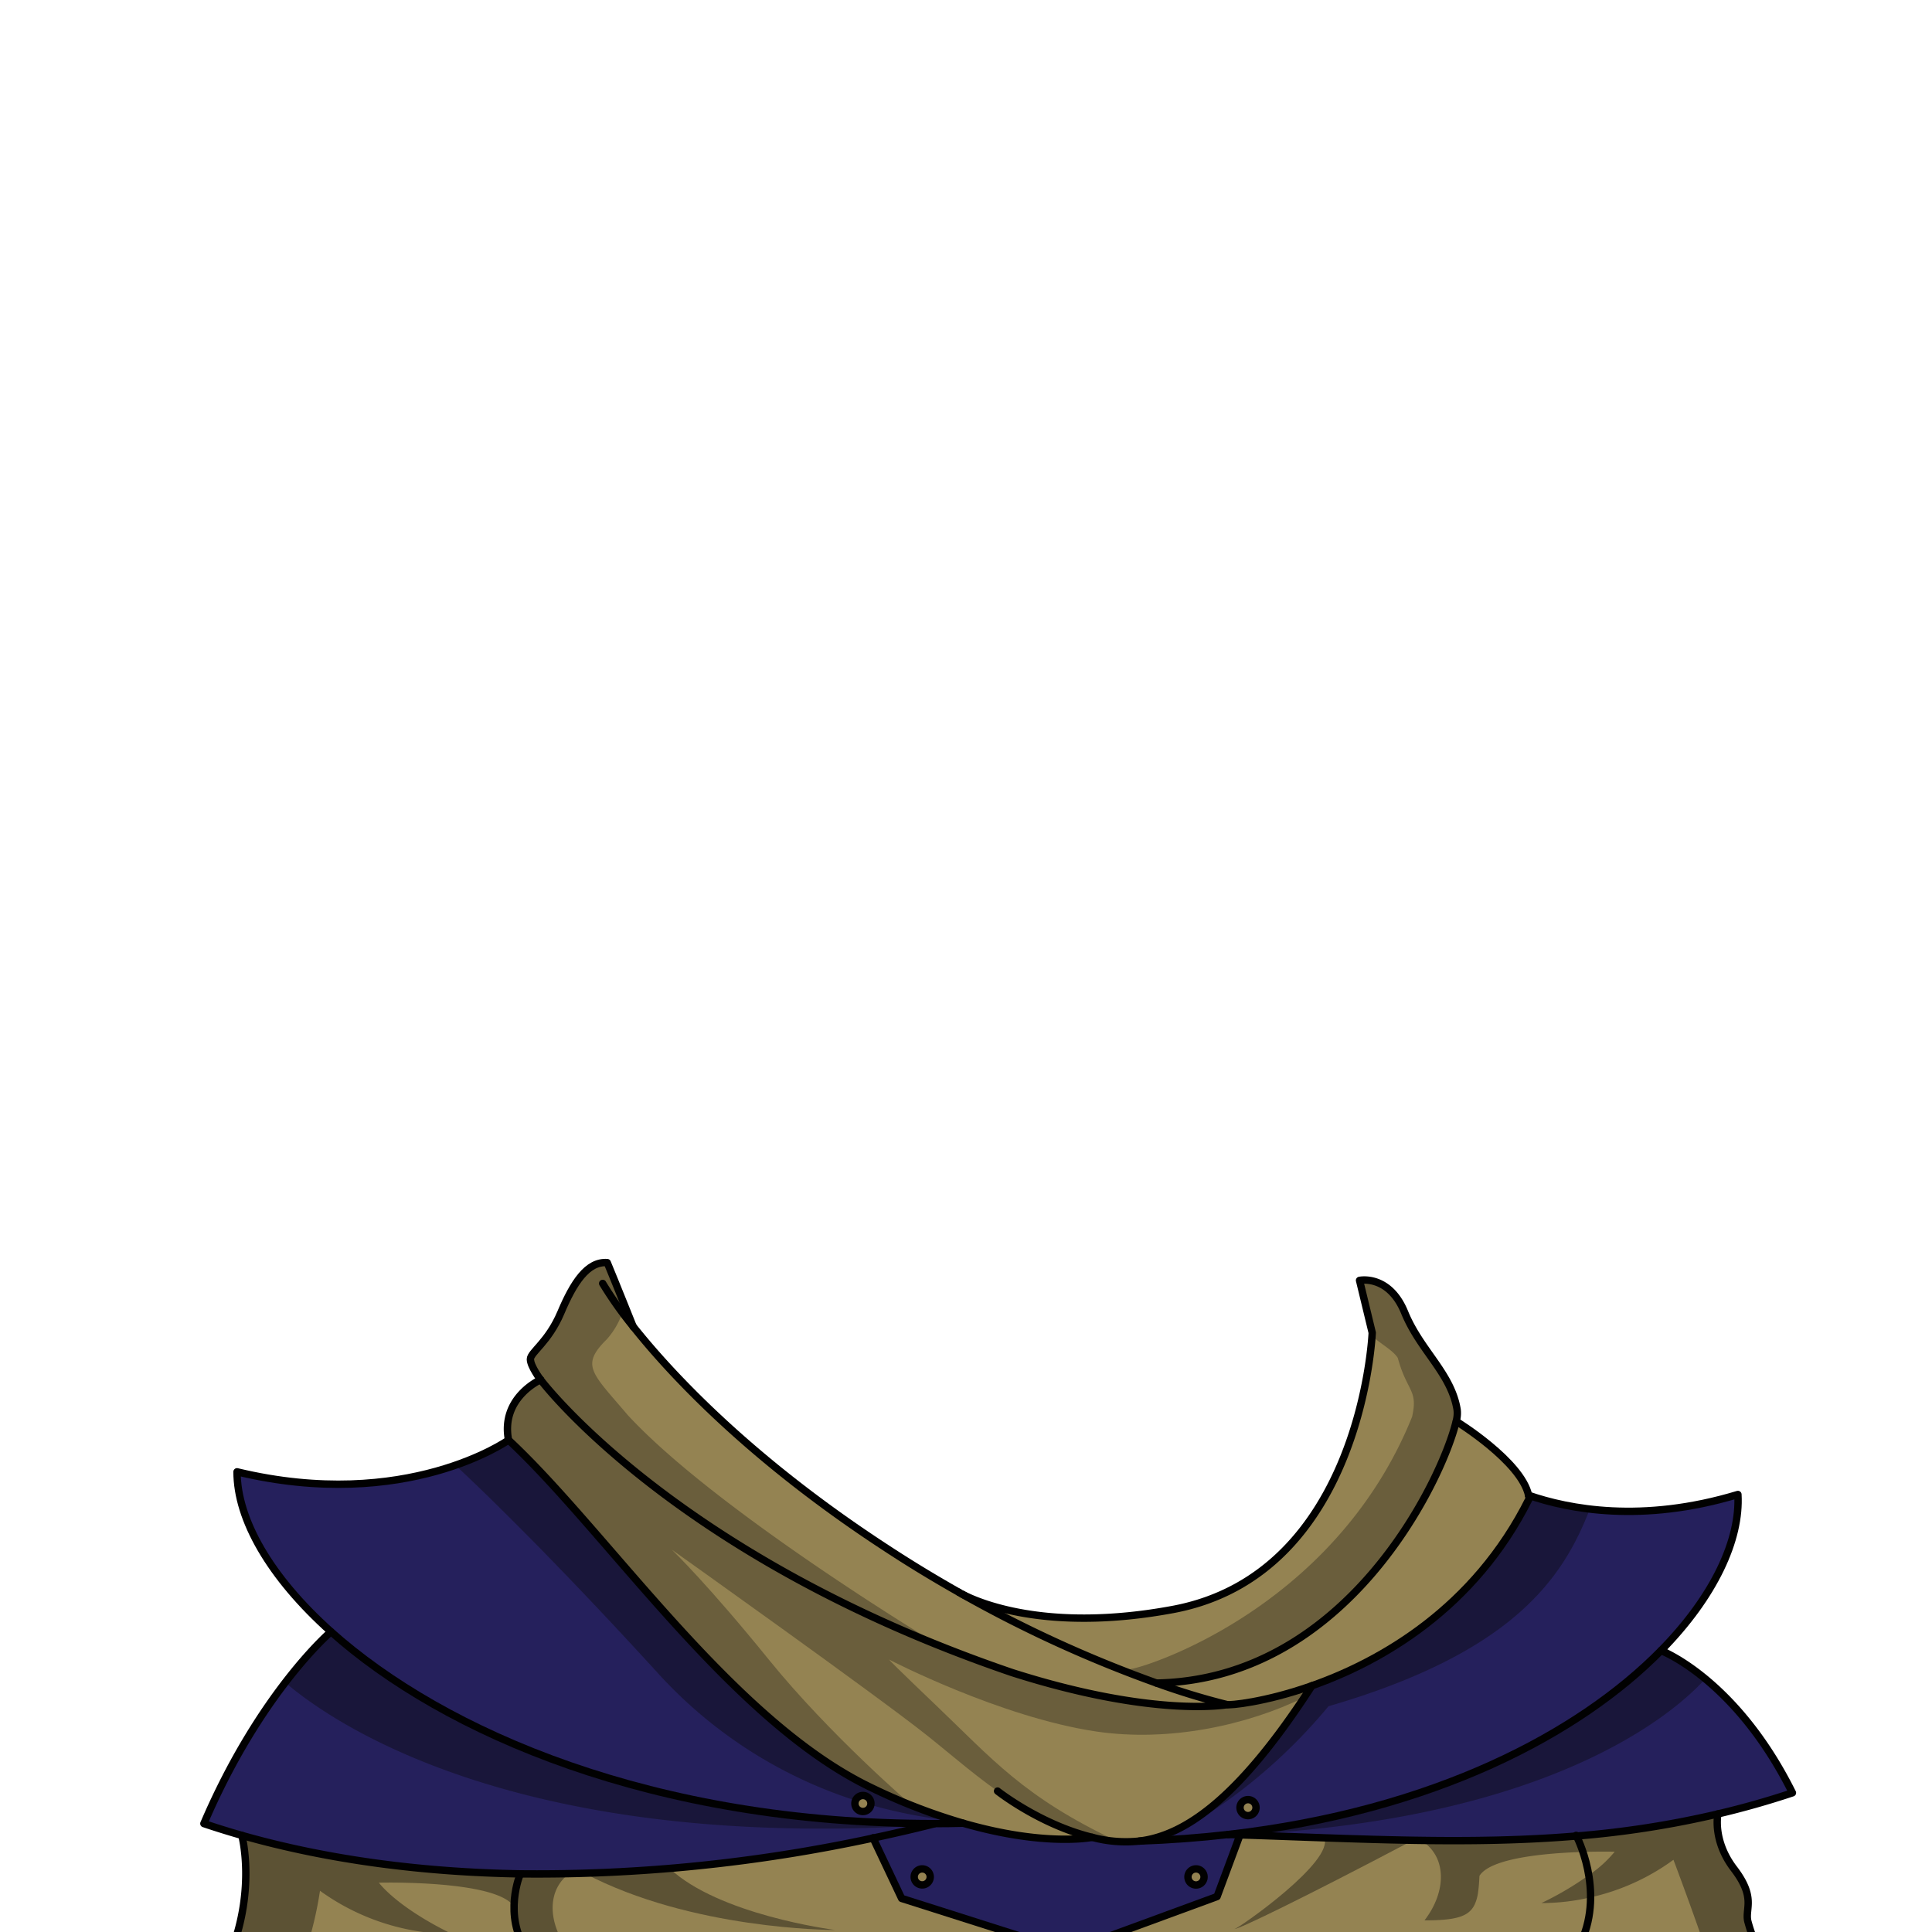 <svg xmlns="http://www.w3.org/2000/svg" viewBox="0 0 432 432">
  <defs>
    <style>.GUNDAN_LIZARD_OUTFIT_LIZARD_OUTFIT_35_cls-1{isolation:isolate;}.GUNDAN_LIZARD_OUTFIT_LIZARD_OUTFIT_35_cls-2,.GUNDAN_LIZARD_OUTFIT_LIZARD_OUTFIT_35_cls-7{fill:#948352;}.GUNDAN_LIZARD_OUTFIT_LIZARD_OUTFIT_35_cls-3{fill:#25205c;}.GUNDAN_LIZARD_OUTFIT_LIZARD_OUTFIT_35_cls-4,.GUNDAN_LIZARD_OUTFIT_LIZARD_OUTFIT_35_cls-5{fill:#090909;mix-blend-mode:multiply;}.GUNDAN_LIZARD_OUTFIT_LIZARD_OUTFIT_35_cls-4{opacity:0.3;}.GUNDAN_LIZARD_OUTFIT_LIZARD_OUTFIT_35_cls-5{opacity:0.4;}.GUNDAN_LIZARD_OUTFIT_LIZARD_OUTFIT_35_cls-6{fill:none;}.GUNDAN_LIZARD_OUTFIT_LIZARD_OUTFIT_35_cls-6,.GUNDAN_LIZARD_OUTFIT_LIZARD_OUTFIT_35_cls-7{stroke:#010101;stroke-linecap:round;stroke-linejoin:round;stroke-width:1.65px;}</style>
  </defs>
  <g class="GUNDAN_LIZARD_OUTFIT_LIZARD_OUTFIT_35_cls-1">
    <g id="Outfit">
      <path class="GUNDAN_LIZARD_OUTFIT_LIZARD_OUTFIT_35_cls-2" d="M279.06,402.4a1.79,1.79,0,1,1-1.79,1.8A1.8,1.8,0,0,1,279.06,402.4Z" />
      <path class="GUNDAN_LIZARD_OUTFIT_LIZARD_OUTFIT_35_cls-2" d="M193,401.48a1.79,1.79,0,1,1-1.79,1.8A1.8,1.8,0,0,1,193,401.48Z" />
      <path class="GUNDAN_LIZARD_OUTFIT_LIZARD_OUTFIT_35_cls-3" d="M277.27,410.28l-5.13,13.8-33.35,12.24-37.18-11.83-6.41-13.55c4.65-1,9.22-2.05,13.68-3.18q3.23,0,6.51-.08c18.39,5.31,28.83,3.15,28.83,3.15a28.94,28.94,0,0,0,10.52.84q10.35-.36,19.92-1.48h0Z" />
      <path class="GUNDAN_LIZARD_OUTFIT_LIZARD_OUTFIT_35_cls-2" d="M341.76,334.33c0,.25.09.5.13.77-12.28,24.63-33.22,36.41-48.53,41.82-10.59,3.75-18.5,4.43-19,4.23a159.55,159.55,0,0,1-15.75-4.81c42.87-.81,64-45.84,67-58.51C325.62,317.83,340.1,326.73,341.76,334.33Z" />
      <path class="GUNDAN_LIZARD_OUTFIT_LIZARD_OUTFIT_35_cls-2" d="M274.39,381.15s-16.17,3-48.07-7.16q-9.47-3.23-18-6.72c-62.51-25.44-87.46-58.76-87.46-58.76s-2.28-3-2.28-4.58,4-3.78,6.82-10.45,5.92-11.47,10.36-11.16c.88,2.11,2.55,6.25,3.88,9.54,1.09,2.7,1.94,4.83,1.94,4.83,9.13,11.46,27.05,30.28,56.79,49.63,5.49,3.57,10.86,6.8,16,9.73,0,0,.22.14.67.38a282.21,282.21,0,0,0,43.54,19.91A159.55,159.55,0,0,0,274.39,381.15Z" />
      <path class="GUNDAN_LIZARD_OUTFIT_LIZARD_OUTFIT_35_cls-4" d="M208.88,367.21l-.54.06c-62.51-25.44-87.46-58.76-87.46-58.76s-2.28-3-2.28-4.58,4-3.78,6.82-10.45,5.92-11.47,10.36-11.16c.88,2.11,2.55,6.25,3.88,9.54a17.77,17.77,0,0,1-3.94,7.57c-6,5.93-3.42,7.48,4.66,17C160.13,337.82,208.88,367.21,208.88,367.21Z" />
      <path class="GUNDAN_LIZARD_OUTFIT_LIZARD_OUTFIT_35_cls-2" d="M325.62,317.83c-3,12.67-24.11,57.7-67,58.51-1.61-.57-3.33-1.2-5.14-1.89a285.27,285.27,0,0,1-38.16-17.89c3.77,1.93,19.17,8.48,46.89,3.33,39.53-7.36,43.14-55.51,44.46-61.27.1-.42.14-.64.14-.64L304,286.3s6.57-1.41,10.08,7.16,10.41,13.59,11.74,21.76A7,7,0,0,1,325.62,317.83Z" />
      <path class="GUNDAN_LIZARD_OUTFIT_LIZARD_OUTFIT_35_cls-4" d="M325.62,317.83c-3,12.67-24.11,57.7-67,58.51-1.61-.57-3.33-1.2-5.14-1.89l-.73-1.27c1.55.21,45.36-12.69,63-56.38,1.37-6.17-1.11-5.49-3.2-13.16-1.08-1.76-4.17-3.34-5.83-5,.1-.42.14-.64.14-.64L304,286.3s6.57-1.41,10.08,7.16,10.41,13.59,11.74,21.76A7,7,0,0,1,325.62,317.83Z" />
      <path class="GUNDAN_LIZARD_OUTFIT_LIZARD_OUTFIT_35_cls-2" d="M293.36,376.92l-1.69,2.59c-15.89,23.89-27.5,31-36.93,32.16a23.66,23.66,0,0,1-5,.09,36.77,36.77,0,0,1-5.49-.93s-10.44,2.16-28.83-3.15a118.76,118.76,0,0,1-11.52-4c-3-1.18-6.07-2.54-9.32-4.12-31.17-15.08-58.83-57.11-80.84-77.6-1.83-9.5,7.17-13.48,7.17-13.48s29.7,39.65,105.44,65.48c31.9,10.17,48.07,7.16,48.07,7.16C274.86,381.35,282.77,380.67,293.36,376.92Z" />
      <path class="GUNDAN_LIZARD_OUTFIT_LIZARD_OUTFIT_35_cls-4" d="M293.36,376.92l-1.69,2.59c-12.87,6.31-30.37,10.06-46.61,7.65-21.34-3.17-46.11-16-46.11-16s-.13-.11-.17-.11c.08.16,1.53,1.69,10.44,10.19,12.66,12.09,19.67,20.58,40.5,30.43-18.17-2-31.17-14.68-42.5-23.68s-55.89-40.7-57-41.48c.48.46,8.26,8,21.65,24.54,13.84,17.07,32,32.61,32,32.61l0,0c-3-1.18-6.07-2.54-9.32-4.12-31.17-15.08-58.83-57.11-80.84-77.6-1.83-9.5,7.17-13.48,7.17-13.48s29.7,39.65,105.44,65.48c31.9,10.17,48.07,7.16,48.07,7.16C274.86,381.35,282.77,380.67,293.36,376.92Z" />
      <path class="GUNDAN_LIZARD_OUTFIT_LIZARD_OUTFIT_35_cls-2" d="M117.88,436.32H51.71c5.5-14.33,2.36-25.93,2.36-25.93C73.8,416,95,418.64,116.34,419v0a21,21,0,0,0-1.39,7.35h0a18,18,0,0,0,.32,3.73.2.2,0,0,1,0,.07,17.07,17.07,0,0,0,2.6,6.15Z" />
      <path class="GUNDAN_LIZARD_OUTFIT_LIZARD_OUTFIT_35_cls-2" d="M238.79,436.32H117.88a17.07,17.07,0,0,1-2.6-6.15.2.2,0,0,0,0-.07,18,18,0,0,1-.32-3.73h0a21,21,0,0,1,1.39-7.35v0c3.62.06,7.25,0,10.87,0,1.16,0,2.33,0,3.49-.07q9.53-.28,19-1.11a373,373,0,0,0,45.51-6.82l6.41,13.55Z" />
      <path class="GUNDAN_LIZARD_OUTFIT_LIZARD_OUTFIT_35_cls-5" d="M127.25,436.32c-6.93,0-9.89-.78-11.2-3.51a9.15,9.15,0,0,1-.77-2.64.2.2,0,0,0,0-.07c-.16-1.05-.25-2.3-.32-3.73h0c-3.75-6.08-30.24-5.4-30.24-5.4s3.83,5.37,16.39,11.49a51,51,0,0,1-29.56-9.68,83.11,83.11,0,0,1-3.22,13.55H51.71c5.5-14.33,2.36-25.93,2.36-25.93C73.8,416,95,418.64,116.34,419c3.62.06,7.25,0,10.87,0C122.14,422.83,122.57,430.27,127.25,436.32Z" />
      <path class="GUNDAN_LIZARD_OUTFIT_LIZARD_OUTFIT_35_cls-5" d="M186.75,431.55c-1,0-32.19-.1-56.05-12.68q9.53-.28,19-1.11C160.7,428.12,185.91,431.44,186.75,431.55Z" />
      <path class="GUNDAN_LIZARD_OUTFIT_LIZARD_OUTFIT_35_cls-2" d="M393.4,436.32H352.46a23.7,23.7,0,0,0,3.2-12.07,28.9,28.9,0,0,0-.41-5,34.5,34.5,0,0,0-1.3-5.18,28.38,28.38,0,0,0-1.34-3.35c0-.08-.07-.16-.1-.21,5.16-.43,10.31-1,15.48-1.81l.28,0q7.89-1.21,15.86-3.09s-1.29,5.89,3.6,12.28,2.5,8.78,3.06,11.61A32.71,32.71,0,0,0,393.4,436.32Z" />
      <path class="GUNDAN_LIZARD_OUTFIT_LIZARD_OUTFIT_35_cls-2" d="M277.27,410.28c27.13.89,51.29,2.28,75.24.26.77,1.55,6.72,14.22-.05,25.78H238.79l33.35-12.24Z" />
      <path class="GUNDAN_LIZARD_OUTFIT_LIZARD_OUTFIT_35_cls-5" d="M393.4,436.32H381.54c-2.56-7.72-7.35-20.47-7.35-20.47a49.69,49.69,0,0,1-18.53,8.4,48.3,48.3,0,0,1-11,1.28,69.65,69.65,0,0,0,10.61-6.25,27.18,27.18,0,0,0,5.78-5.23s-3-.08-7.08.05c-8.13.25-20.67,1.31-23.16,5.35h0c-.07,1.43-.16,2.67-.32,3.73a.13.13,0,0,0,0,.06,9.55,9.55,0,0,1-.77,2.65c-1.31,2.72-4.27,3.51-11.2,3.51,4.68-6.06,5.1-13.5,0-17.38,3.62.08,7.25.09,10.87,0,7.78-.12,15.54-.55,23.21-1.31,5.17-.52,10.31-1.19,15.38-2l.28,0q7.89-1.21,15.86-3.09s-1.29,5.89,3.6,12.28,2.5,8.78,3.06,11.61A32.71,32.71,0,0,0,393.4,436.32Z" />
      <path class="GUNDAN_LIZARD_OUTFIT_LIZARD_OUTFIT_35_cls-5" d="M276.06,431.33c1,0,15.12-6.8,39-19.38q-9.53-.29-19-1.11C298.64,416.08,276.9,431.22,276.06,431.33Z" />
      <path class="GUNDAN_LIZARD_OUTFIT_LIZARD_OUTFIT_35_cls-3" d="M274.69,410.19c46.11-5.3,78.54-22.64,96.71-41.12,0,0,16.69,6.31,29.39,31.81-5.62,1.87-11.16,3.43-16.66,4.72a212.52,212.52,0,0,1-31.62,4.94c-23.95,2-48.11.63-75.24-.26Z" />
      <path class="GUNDAN_LIZARD_OUTFIT_LIZARD_OUTFIT_35_cls-5" d="M276.92,410.05l1.11.14c68.52-3.47,95.82-26.78,102.75-34.24a60.48,60.48,0,0,0-8.51-7.53C355.54,387.19,323.25,404.79,276.92,410.05Z" />
      <path class="GUNDAN_LIZARD_OUTFIT_LIZARD_OUTFIT_35_cls-3" d="M388.6,334.17a80.79,80.79,0,0,1-33.11,3.26,66.43,66.43,0,0,1-13.73-3.1c0,.25.09.5.13.77-12.28,24.63-33.22,36.41-48.53,41.82-14.06,21.8-24.85,30.66-33.73,33.63a23.93,23.93,0,0,1-4.89,1.12c1.62-.06,3.23-.13,4.81-.21h.11c5.15-.27,10.16-.7,15-1.26h0c46.11-5.3,78.54-22.64,96.71-41.12C383.39,356.89,389.18,344.21,388.6,334.17ZM279.06,406a1.79,1.79,0,1,1,1.79-1.78A1.79,1.79,0,0,1,279.06,406Z" />
      <path class="GUNDAN_LIZARD_OUTFIT_LIZARD_OUTFIT_35_cls-5" d="M355.49,337.43c-5.87,15.07-16.64,31.94-58.43,44.09-17.21,20.75-35.79,29.22-37.4,29.93l-.11,0v0l.08-.91c8.88-3,19.67-11.83,33.73-33.63,15.31-5.41,36.25-17.19,48.53-41.82,0-.27-.09-.52-.13-.77A66.43,66.43,0,0,0,355.49,337.43Z" />
      <path class="GUNDAN_LIZARD_OUTFIT_LIZARD_OUTFIT_35_cls-3" d="M208.88,407.76l-1.46.36q-6,1.5-12.22,2.82a356.12,356.12,0,0,1-78.86,8c-21.36-.33-42.54-3-62.27-8.58q-4.27-1.22-8.46-2.63a146.64,146.64,0,0,1,18.18-31.54A81.58,81.58,0,0,1,74,364.85C99.25,387.4,146.13,407.79,208.88,407.76Z" />
      <path class="GUNDAN_LIZARD_OUTFIT_LIZARD_OUTFIT_35_cls-5" d="M208.88,407.76l-1.46.36c-92.13,5.81-133.23-23-143.63-31.9A81.58,81.58,0,0,1,74,364.85C99.25,387.4,146.13,407.79,208.88,407.76Z" />
      <path class="GUNDAN_LIZARD_OUTFIT_LIZARD_OUTFIT_35_cls-3" d="M214,407.25a131.83,131.83,0,0,1-19.41-7.66c-31.17-15.08-58.83-57.11-80.84-77.6a51.35,51.35,0,0,1-11.82,5.61c-10.35,3.61-27.15,6.73-48.91,1.5,0,10.61,7.32,23.5,21,35.75,25.23,22.55,72.11,42.94,134.86,42.91q3.23,0,6.51-.08C214.92,407.55,214.45,407.4,214,407.25Zm-21-2.19a1.79,1.79,0,1,1,1.79-1.78,1.12,1.12,0,0,1,0,.32A1.76,1.76,0,0,1,193,405.06Z" />
      <path class="GUNDAN_LIZARD_OUTFIT_LIZARD_OUTFIT_35_cls-5" d="M194.7,403.6a1.12,1.12,0,0,0,0-.32,1.79,1.79,0,0,0-3.44-.7,101.85,101.85,0,0,1-44.58-28.93c-28.17-30.83-44.83-46-44.83-46A51.35,51.35,0,0,0,113.71,322c22,20.49,49.67,62.52,80.84,77.6A131.83,131.83,0,0,0,214,407.25,113.12,113.12,0,0,1,194.7,403.6Z" />
      <path class="GUNDAN_LIZARD_OUTFIT_LIZARD_OUTFIT_35_cls-6" d="M120.88,308.51s-9,4-7.17,13.48c22,20.49,49.67,62.52,80.84,77.6a130.34,130.34,0,0,0,20.84,8.09c18.39,5.31,28.83,3.15,28.83,3.15" />
      <path class="GUNDAN_LIZARD_OUTFIT_LIZARD_OUTFIT_35_cls-6" d="M223.06,400.49s9.49,7.5,21.16,10.34a28.94,28.94,0,0,0,10.52.84c9.76-1.18,21.86-8.78,38.62-34.75" />
      <path class="GUNDAN_LIZARD_OUTFIT_LIZARD_OUTFIT_35_cls-6" d="M120.88,308.51s-2.28-3-2.28-4.58,4-3.78,6.82-10.45,5.92-11.47,10.36-11.16c1.6,3.83,5.82,14.37,5.82,14.37" />
      <path class="GUNDAN_LIZARD_OUTFIT_LIZARD_OUTFIT_35_cls-6" d="M214.43,356.05c-5.18-2.93-10.55-6.16-16-9.73-29.74-19.35-47.66-38.17-56.79-49.63a86.14,86.14,0,0,1-6.88-9.71" />
      <path class="GUNDAN_LIZARD_OUTFIT_LIZARD_OUTFIT_35_cls-6" d="M120.88,308.51S150.57,348.16,226.32,374c31.9,10.17,48.07,7.16,48.07,7.16a159.55,159.55,0,0,1-15.75-4.81,282.21,282.21,0,0,1-43.54-19.91" />
      <path class="GUNDAN_LIZARD_OUTFIT_LIZARD_OUTFIT_35_cls-6" d="M214.43,356.05s.22.14.67.38c3.29,1.75,18.76,8.73,47.13,3.46C304.61,352,306.83,298,306.83,298L304,286.3s6.57-1.41,10.08,7.16,10.41,13.59,11.74,21.76a6.83,6.83,0,0,1-.22,2.61c-3,12.67-24.11,57.7-67,58.51" />
      <path class="GUNDAN_LIZARD_OUTFIT_LIZARD_OUTFIT_35_cls-6" d="M274.39,381.15c.47.2,8.38-.48,19-4.23,15.31-5.41,36.25-17.19,48.53-41.82,0-.27-.09-.52-.13-.77-1.66-7.6-16.14-16.5-16.14-16.5" />
      <path class="GUNDAN_LIZARD_OUTFIT_LIZARD_OUTFIT_35_cls-6" d="M113.71,322S90.87,338.21,53,329.1c0,10.61,7.32,23.5,21,35.75,25.23,22.55,72.11,42.94,134.86,42.91q3.23,0,6.51-.08" />
      <path class="GUNDAN_LIZARD_OUTFIT_LIZARD_OUTFIT_35_cls-6" d="M74,364.85s-15.83,13.51-28.41,42.91q4.19,1.41,8.46,2.63C73.79,416,95,418.64,116.34,419a356.12,356.12,0,0,0,78.86-8c4.65-1,9.22-2.05,13.68-3.18" />
      <path class="GUNDAN_LIZARD_OUTFIT_LIZARD_OUTFIT_35_cls-6" d="M54.07,410.39s3.14,11.6-2.36,25.93H393.4a32.71,32.71,0,0,1-2.61-6.83c-.56-2.83,1.83-5.22-3.06-11.61s-3.6-12.28-3.6-12.28" />
      <polyline class="GUNDAN_LIZARD_OUTFIT_LIZARD_OUTFIT_35_cls-6" points="195.2 410.94 201.61 424.49 238.79 436.32 272.14 424.08 277.27 410.28" />
      <path class="GUNDAN_LIZARD_OUTFIT_LIZARD_OUTFIT_35_cls-6" d="M274.66,410.19q-9.57,1.11-19.92,1.48" />
      <path class="GUNDAN_LIZARD_OUTFIT_LIZARD_OUTFIT_35_cls-6" d="M341.76,334.33c8.94,3.1,25.37,6.34,46.84-.16.58,10-5.21,22.72-17.2,34.9-18.17,18.48-50.6,35.82-96.71,41.12" />
      <path class="GUNDAN_LIZARD_OUTFIT_LIZARD_OUTFIT_35_cls-6" d="M371.4,369.07s16.69,6.31,29.39,31.81c-5.62,1.87-11.16,3.43-16.66,4.72a212.52,212.52,0,0,1-31.62,4.94c-23.95,2-48.11.63-75.24-.26l-2.58-.09h0" />
      <path class="GUNDAN_LIZARD_OUTFIT_LIZARD_OUTFIT_35_cls-6" d="M280.85,404.2a1.79,1.79,0,1,1-1.79-1.8A1.79,1.79,0,0,1,280.85,404.2Z" />
      <path class="GUNDAN_LIZARD_OUTFIT_LIZARD_OUTFIT_35_cls-6" d="M194.74,403.28a1.79,1.79,0,1,1-1.79-1.8A1.78,1.78,0,0,1,194.74,403.28Z" />
      <path class="GUNDAN_LIZARD_OUTFIT_LIZARD_OUTFIT_35_cls-7" d="M208,419.68a1.79,1.79,0,1,1-1.79-1.79A1.79,1.79,0,0,1,208,419.68Z" />
      <path class="GUNDAN_LIZARD_OUTFIT_LIZARD_OUTFIT_35_cls-7" d="M269.23,419.68a1.8,1.8,0,1,1-1.8-1.79A1.8,1.8,0,0,1,269.23,419.68Z" />
      <path class="GUNDAN_LIZARD_OUTFIT_LIZARD_OUTFIT_35_cls-6" d="M116.34,419s-4,9.32,1.54,17.31" />
      <path class="GUNDAN_LIZARD_OUTFIT_LIZARD_OUTFIT_35_cls-6" d="M352.43,410.39l.08.15c.77,1.55,6.72,14.22-.05,25.78" />
    </g>
  </g>
</svg>